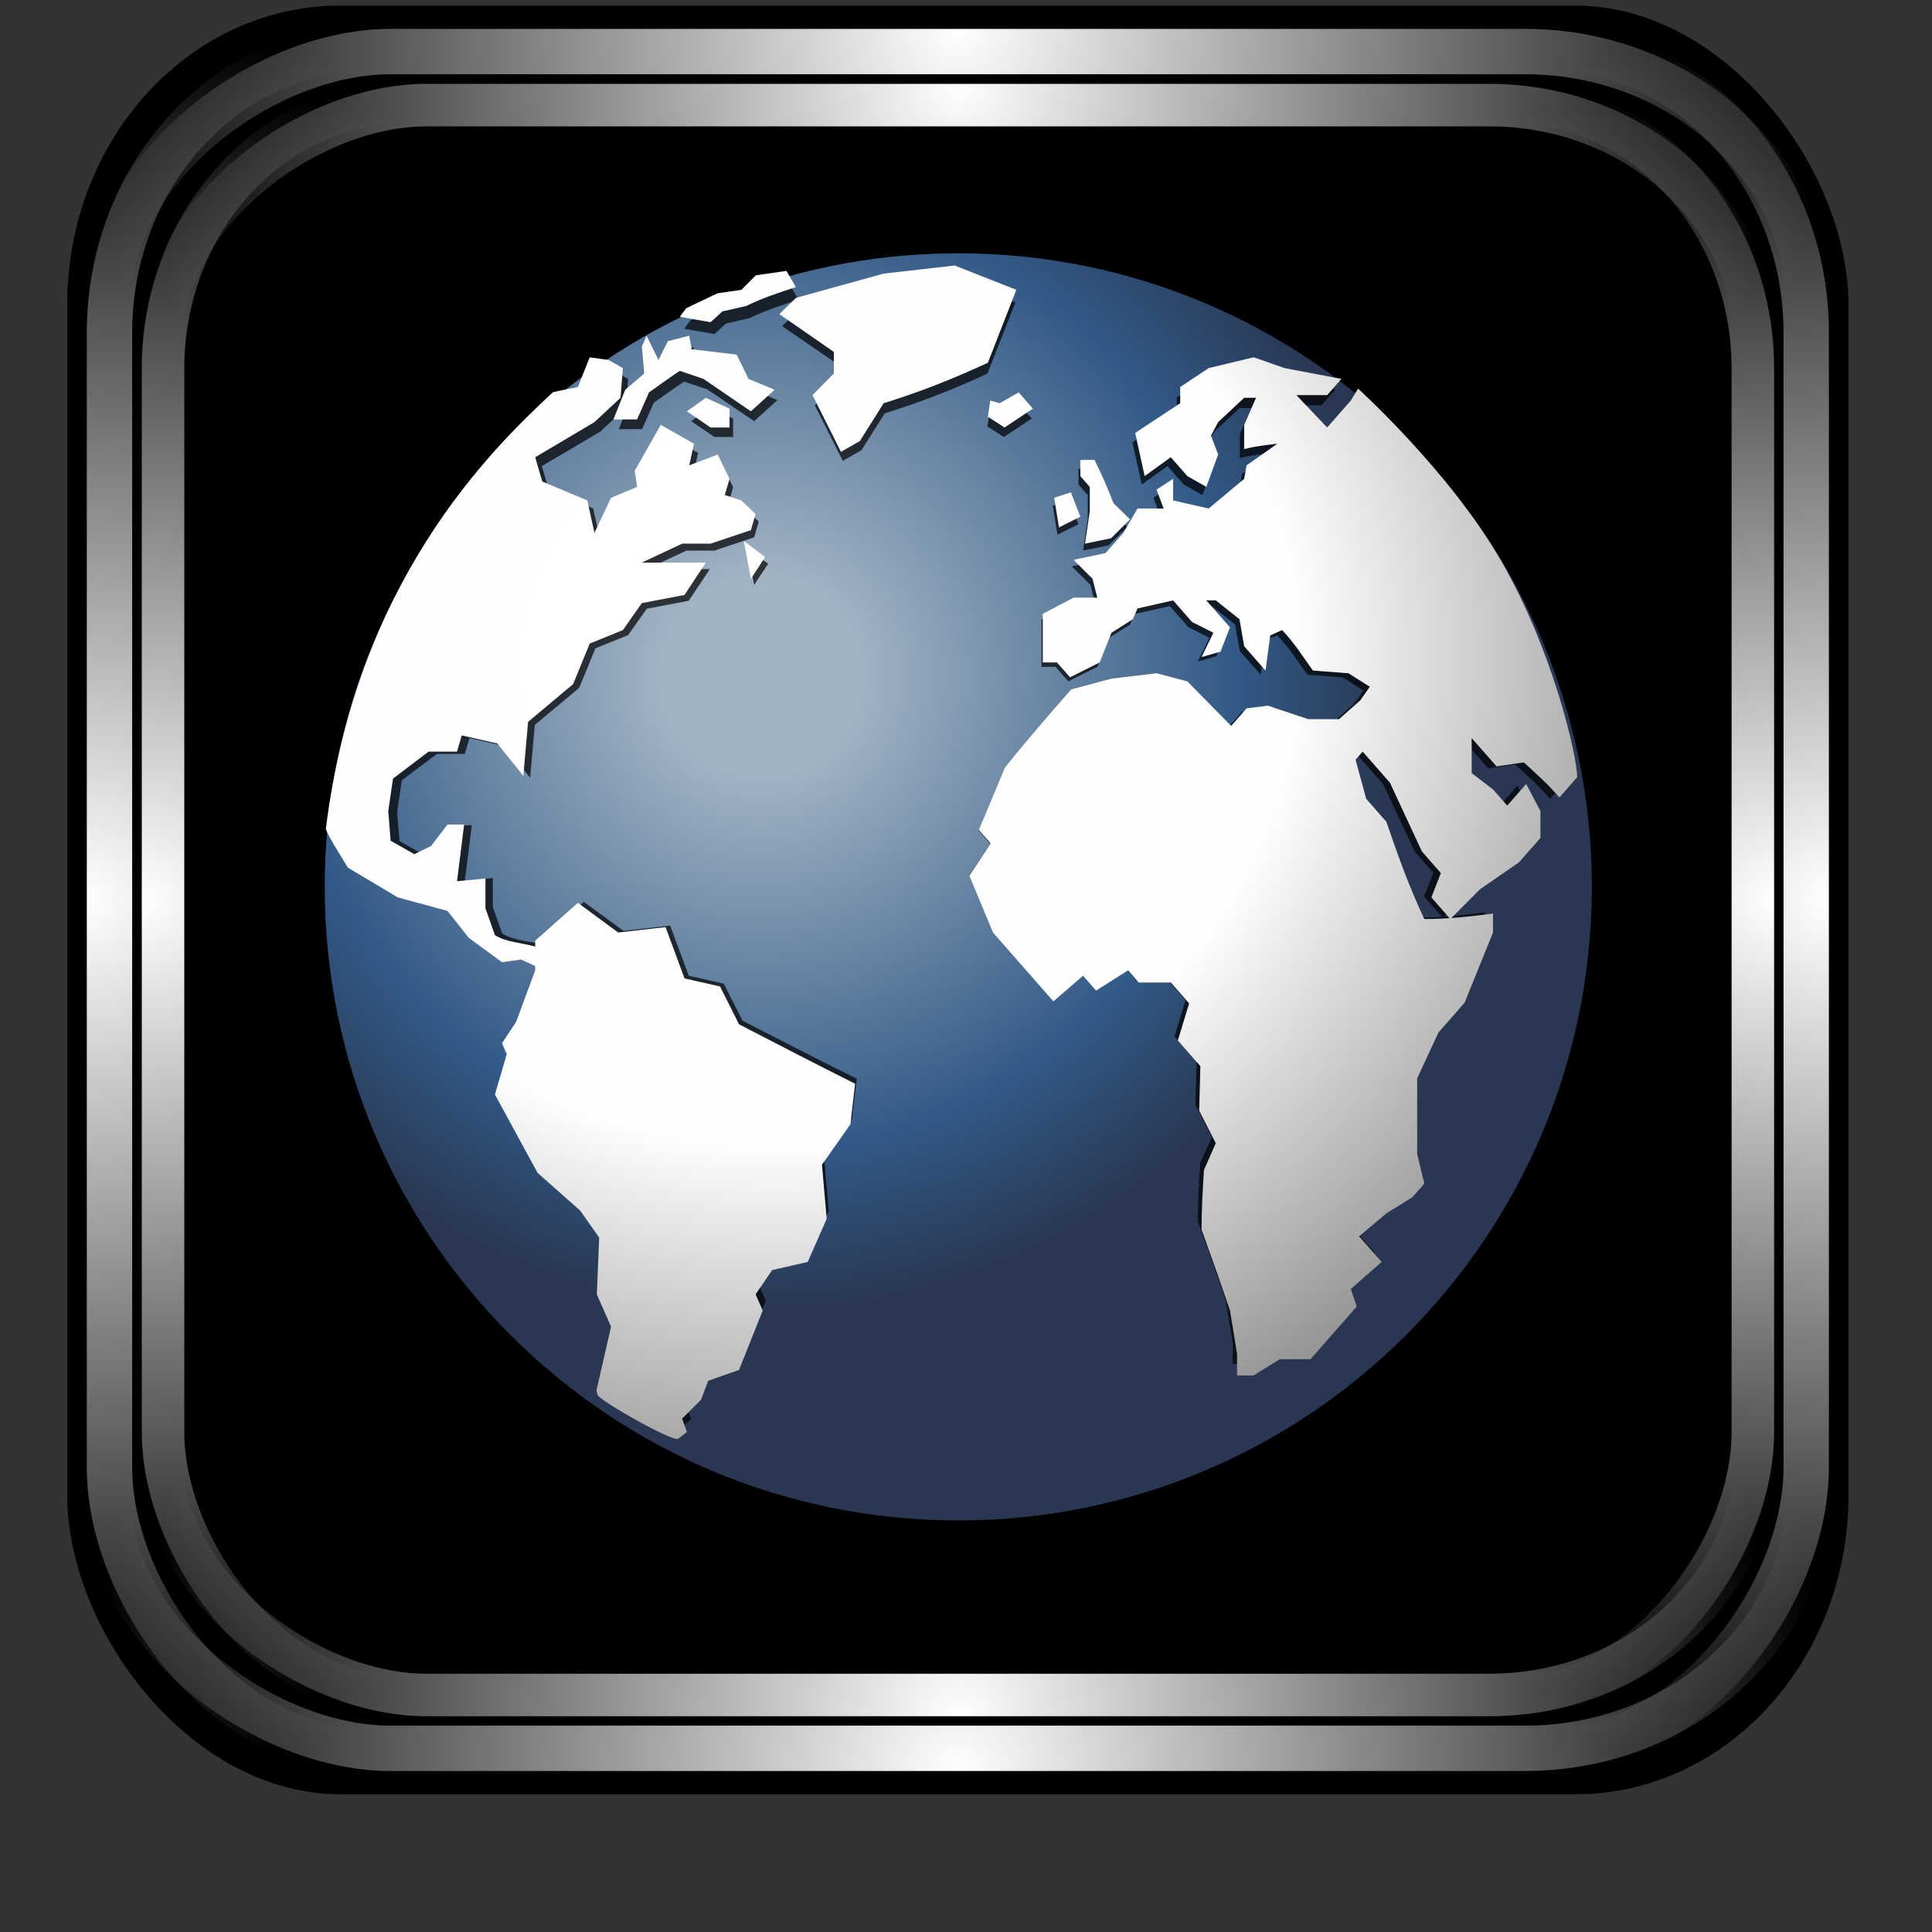 <?xml version="1.0" encoding="UTF-8" standalone="no"?>
<!-- Created with Inkscape (http://www.inkscape.org/) -->

<svg
   xmlns:dc="http://purl.org/dc/elements/1.1/"
   xmlns:cc="http://creativecommons.org/ns#"
   xmlns:rdf="http://www.w3.org/1999/02/22-rdf-syntax-ns#"
   xmlns:svg="http://www.w3.org/2000/svg"
   xmlns="http://www.w3.org/2000/svg"
   xmlns:xlink="http://www.w3.org/1999/xlink"
   xmlns:sodipodi="http://sodipodi.sourceforge.net/DTD/sodipodi-0.dtd"
   xmlns:inkscape="http://www.inkscape.org/namespaces/inkscape"
   id="svg2"
   sodipodi:version="0.32"
   inkscape:version="0.47pre0 r21549"
   width="256"
   height="256"
   version="1.0"
   sodipodi:docname="ephiphany.svg"
   inkscape:output_extension="org.inkscape.output.svg.inkscape">
  <rect width="100%" height="100%" fill="#333333" stroke="none"/>
  <sodipodi:namedview
     inkscape:window-height="718"
     inkscape:window-width="911"
     inkscape:pageshadow="2"
     inkscape:pageopacity="0.0"
     guidetolerance="10.0"
     gridtolerance="10.0"
     objecttolerance="10.0"
     borderopacity="1.0"
     bordercolor="#666666"
     pagecolor="#ffffff"
     id="base"
     width="48px"
     height="48px"
     inkscape:zoom="1.8203125"
     inkscape:cx="128"
     inkscape:cy="128"
     inkscape:window-x="180"
     inkscape:window-y="143"
     inkscape:current-layer="svg2"
     showgrid="false" />
  <defs
     id="defs5">
    <linearGradient
       inkscape:collect="always"
       id="linearGradient1242">
      <stop
         style="stop-color:#ffffff;stop-opacity:1;"
         offset="0"
         id="stop1244" />
      <stop
         style="stop-color:#ffffff;stop-opacity:0;"
         offset="1"
         id="stop1246" />
    </linearGradient>
    <mask
       maskUnits="userSpaceOnUse"
       x="122.963"
       y="97.149"
       width="576.609"
       height="587.491"
       id="XMLID_23_">
      <g
         id="g31"
         style="filter:url(#Adobe_OpacityMaskFilter)">
        <radialGradient
           id="XMLID_24_"
           cx="88.978"
           cy="-20.899"
           r="673.116"
           fx="88.978"
           fy="-20.899"
           gradientUnits="userSpaceOnUse">
          <stop
             offset="0.309"
             style="stop-color:#FFFFFF"
             id="stop34" />
          <stop
             offset="1"
             style="stop-color:#000000"
             id="stop3816" />
        </radialGradient>
        <ellipse
           sodipodi:ry="349.10599"
           sodipodi:rx="512.93402"
           sodipodi:cy="286.172"
           sodipodi:cx="295.89499"
           cx="295.895"
           cy="286.172"
           rx="512.934"
           ry="349.106"
           id="ellipse38"
           style="fill:url(#XMLID_24_)" />
      </g>
    </mask>
    <radialGradient
       inkscape:collect="always"
       xlink:href="#linearGradient1242"
       id="radialGradient3933"
       gradientUnits="userSpaceOnUse"
       gradientTransform="matrix(0.953,0,0,0.956,6.022,5.455)"
       cx="-0.451"
       cy="125.285"
       fx="-0.451"
       fy="125.285"
       r="127.408" />
    <radialGradient
       inkscape:collect="always"
       xlink:href="#linearGradient1242"
       id="radialGradient3935"
       gradientUnits="userSpaceOnUse"
       gradientTransform="matrix(0.953,0,0,0.956,-247.894,5.455)"
       cx="-0.451"
       cy="125.285"
       fx="-0.451"
       fy="125.285"
       r="127.408" />
    <radialGradient
       inkscape:collect="always"
       xlink:href="#linearGradient1242"
       id="radialGradient3937"
       gradientUnits="userSpaceOnUse"
       gradientTransform="matrix(0.953,0,0,0.956,4.349,-246.788)"
       cx="-0.451"
       cy="125.285"
       fx="-0.451"
       fy="125.285"
       r="127.408" />
    <radialGradient
       inkscape:collect="always"
       xlink:href="#linearGradient1242"
       id="radialGradient3939"
       gradientUnits="userSpaceOnUse"
       gradientTransform="matrix(0.953,0,0,0.956,-246.221,-246.788)"
       cx="-0.451"
       cy="125.285"
       fx="-0.451"
       fy="125.285"
       r="127.408" />
    <radialGradient
       inkscape:collect="always"
       xlink:href="#linearGradient1242"
       id="radialGradient3941"
       gradientUnits="userSpaceOnUse"
       gradientTransform="matrix(0.953,0,0,0.956,6.022,5.455)"
       cx="-0.451"
       cy="125.285"
       fx="-0.451"
       fy="125.285"
       r="127.408" />
    <radialGradient
       inkscape:collect="always"
       xlink:href="#linearGradient1242"
       id="radialGradient3943"
       gradientUnits="userSpaceOnUse"
       gradientTransform="matrix(0.953,0,0,0.956,-247.894,5.455)"
       cx="-0.451"
       cy="125.285"
       fx="-0.451"
       fy="125.285"
       r="127.408" />
    <radialGradient
       inkscape:collect="always"
       xlink:href="#linearGradient1242"
       id="radialGradient3945"
       gradientUnits="userSpaceOnUse"
       gradientTransform="matrix(0.953,0,0,0.956,4.349,-246.788)"
       cx="-0.451"
       cy="125.285"
       fx="-0.451"
       fy="125.285"
       r="127.408" />
    <radialGradient
       inkscape:collect="always"
       xlink:href="#linearGradient1242"
       id="radialGradient3947"
       gradientUnits="userSpaceOnUse"
       gradientTransform="matrix(0.953,0,0,0.956,-246.221,-246.788)"
       cx="-0.451"
       cy="125.285"
       fx="-0.451"
       fy="125.285"
       r="127.408" />
    <radialGradient
       xlink:href="#linearGradient3962-2"
       r="19.391"
       fy="17.053"
       fx="18.532"
       cy="17.053"
       cx="18.532"
       gradientTransform="matrix(8.982,0,0,8.982,1233.604,365.929)"
       gradientUnits="userSpaceOnUse"
       id="radialGradient4034"
       inkscape:collect="always" />
    <linearGradient
       id="linearGradient3962-2">
      <stop
         style="stop-color:#d3e9ff;stop-opacity:1;"
         offset="0"
         id="stop3964-8" />
      <stop
         style="stop-color:#d3e9ff;stop-opacity:1;"
         offset="0.155"
         id="stop4134-9" />
      <stop
         style="stop-color:#4074ae;stop-opacity:1;"
         offset="0.75"
         id="stop4346-3" />
      <stop
         style="stop-color:#36486c;stop-opacity:1;"
         offset="1"
         id="stop3966-6" />
    </linearGradient>
    <radialGradient
       xlink:href="#linearGradient4750-8"
       r="40.693"
       fy="17.81"
       fx="18.934"
       cy="17.486"
       cx="18.634"
       gradientTransform="matrix(9.293,0,0,8.702,1229.419,359.858)"
       gradientUnits="userSpaceOnUse"
       id="radialGradient4036"
       inkscape:collect="always" />
    <linearGradient
       id="linearGradient4750-8">
      <stop
         style="stop-color:#ffffff;stop-opacity:1;"
         offset="0"
         id="stop4752-0" />
      <stop
         style="stop-color:#fefefe;stop-opacity:1;"
         offset="0.379"
         id="stop4758-2" />
      <stop
         style="stop-color:#1d1d1d;stop-opacity:1;"
         offset="1"
         id="stop4754-1" />
    </linearGradient>
    <radialGradient
       xlink:href="#linearGradient4750-8"
       r="40.693"
       fy="17.81"
       fx="18.934"
       cy="17.486"
       cx="18.634"
       gradientTransform="matrix(9.293,0,0,8.702,1229.419,359.858)"
       gradientUnits="userSpaceOnUse"
       id="radialGradient4038"
       inkscape:collect="always" />
    <radialGradient
       xlink:href="#linearGradient4750-8"
       r="40.693"
       fy="17.81"
       fx="18.934"
       cy="17.486"
       cx="18.634"
       gradientTransform="matrix(9.293,0,0,8.702,1229.419,359.858)"
       gradientUnits="userSpaceOnUse"
       id="radialGradient4040"
       inkscape:collect="always" />
    <radialGradient
       xlink:href="#linearGradient4750-8"
       r="40.693"
       fy="17.81"
       fx="18.934"
       cy="17.486"
       cx="18.634"
       gradientTransform="matrix(9.293,0,0,8.702,1229.419,359.858)"
       gradientUnits="userSpaceOnUse"
       id="radialGradient4042"
       inkscape:collect="always" />
    <radialGradient
       xlink:href="#linearGradient4750-8"
       r="40.693"
       fy="17.81"
       fx="18.934"
       cy="17.486"
       cx="18.634"
       gradientTransform="matrix(9.293,0,0,8.702,1229.419,359.858)"
       gradientUnits="userSpaceOnUse"
       id="radialGradient4044"
       inkscape:collect="always" />
    <radialGradient
       xlink:href="#linearGradient4750-8"
       r="40.693"
       fy="17.81"
       fx="18.934"
       cy="17.486"
       cx="18.634"
       gradientTransform="matrix(9.293,0,0,8.702,1229.419,359.858)"
       gradientUnits="userSpaceOnUse"
       id="radialGradient4046"
       inkscape:collect="always" />
    <radialGradient
       xlink:href="#linearGradient4750-8"
       r="40.693"
       fy="17.81"
       fx="18.934"
       cy="17.486"
       cx="18.634"
       gradientTransform="matrix(9.293,0,0,8.702,1229.419,359.858)"
       gradientUnits="userSpaceOnUse"
       id="radialGradient4048"
       inkscape:collect="always" />
    <radialGradient
       xlink:href="#linearGradient4750-8"
       r="40.693"
       fy="17.81"
       fx="18.934"
       cy="17.486"
       cx="18.634"
       gradientTransform="matrix(9.293,0,0,8.702,1229.419,359.858)"
       gradientUnits="userSpaceOnUse"
       id="radialGradient4050"
       inkscape:collect="always" />
    <radialGradient
       xlink:href="#linearGradient4750-8"
       r="40.693"
       fy="17.81"
       fx="18.934"
       cy="17.486"
       cx="18.634"
       gradientTransform="matrix(9.293,0,0,8.702,1229.419,359.858)"
       gradientUnits="userSpaceOnUse"
       id="radialGradient4052"
       inkscape:collect="always" />
    <radialGradient
       r="40.693"
       fy="17.81"
       fx="18.934"
       cy="17.486"
       cx="18.634"
       gradientTransform="matrix(9.293,0,0,8.702,1229.419,359.858)"
       gradientUnits="userSpaceOnUse"
       id="radialGradient6380"
       xlink:href="#linearGradient4750-8"
       inkscape:collect="always" />
  </defs>
  <g
     id="g3916"
     transform="matrix(0.951,0,0,0.951,6.183,0.101)">
    <rect
       ry="41.624"
       rx="38.039"
       y="0.675"
       x="2.867"
       height="249.221"
       width="248.18"
       id="rect2380"
       style="fill:#000000;fill-opacity:1;stroke:none" />
    <g
       id="g1282">
      <rect
         ry="39.649"
         rx="36.235"
         y="6.585"
         x="8.753"
         height="237.4"
         width="236.409"
         id="rect468"
         style="fill:none;stroke:url(#radialGradient3933);stroke-width:6.321;stroke-miterlimit:4;stroke-opacity:1;stroke-dasharray:none" />
      <g
         id="g1270">
        <rect
           transform="scale(-1,1)"
           ry="39.649"
           rx="36.235"
           y="6.585"
           x="-245.162"
           height="237.4"
           width="236.409"
           id="rect1250"
           style="fill:none;stroke:url(#radialGradient3935);stroke-width:6.321;stroke-miterlimit:4;stroke-opacity:1;stroke-dasharray:none" />
        <g
           id="g1262">
          <rect
             transform="matrix(0,1,-1,0,0,0)"
             ry="39.649"
             rx="36.235"
             y="-245.658"
             x="7.081"
             height="237.4"
             width="236.409"
             id="rect1254"
             style="fill:none;stroke:url(#radialGradient3937);stroke-width:6.321;stroke-miterlimit:4;stroke-opacity:1;stroke-dasharray:none" />
          <rect
             style="fill:none;stroke:url(#radialGradient3939);stroke-width:6.321;stroke-miterlimit:4;stroke-opacity:1;stroke-dasharray:none"
             id="rect1258"
             width="236.409"
             height="237.4"
             x="-243.49"
             y="-245.658"
             rx="36.235"
             ry="39.649"
             transform="matrix(0,-1,-1,0,0,0)" />
        </g>
      </g>
    </g>
    <g
       transform="matrix(0.937,0,0,0.937,8.013,7.907)"
       id="g1298">
      <rect
         style="fill:none;stroke:url(#radialGradient3941);stroke-width:6.321;stroke-miterlimit:4;stroke-opacity:1;stroke-dasharray:none"
         id="rect1300"
         width="236.409"
         height="237.4"
         x="8.753"
         y="6.585"
         rx="36.235"
         ry="39.649" />
      <g
         id="g1302">
        <rect
           style="fill:none;stroke:url(#radialGradient3943);stroke-width:6.321;stroke-miterlimit:4;stroke-opacity:1;stroke-dasharray:none"
           id="rect1304"
           width="236.409"
           height="237.4"
           x="-245.162"
           y="6.585"
           rx="36.235"
           ry="39.649"
           transform="scale(-1,1)" />
        <g
           id="g1306">
          <rect
             style="fill:none;stroke:url(#radialGradient3945);stroke-width:6.321;stroke-miterlimit:4;stroke-opacity:1;stroke-dasharray:none"
             id="rect1308"
             width="236.409"
             height="237.4"
             x="7.081"
             y="-245.658"
             rx="36.235"
             ry="39.649"
             transform="matrix(0,1,-1,0,0,0)" />
          <rect
             transform="matrix(0,-1,-1,0,0,0)"
             ry="39.649"
             rx="36.235"
             y="-245.658"
             x="-243.49"
             height="237.4"
             width="236.409"
             id="rect1310"
             style="fill:none;stroke:url(#radialGradient3947);stroke-width:6.321;stroke-miterlimit:4;stroke-opacity:1;stroke-dasharray:none" />
        </g>
      </g>
    </g>
  </g>
  <g
     id="g4010"
     transform="matrix(0.482,0,0,0.482,-573.992,-160.548)">
    <path
       style="fill:#000000;fill-opacity:1;fill-rule:nonzero;stroke:none"
       d="m 1628.458,576.884 c 0,96.196 -77.984,174.179 -174.167,174.179 -96.192,0 -174.171,-77.984 -174.171,-174.179 0,-96.192 77.98,-174.167 174.171,-174.167 96.183,0 174.167,77.975 174.167,174.167 l 0,0 z"
       id="path4326" />
    <path
       id="path3214"
       d="m 1628.458,576.884 c 0,96.196 -77.984,174.179 -174.167,174.179 -96.192,0 -174.171,-77.984 -174.171,-174.179 0,-96.192 77.98,-174.167 174.171,-174.167 96.183,0 174.167,77.975 174.167,174.167 l 0,0 z"
       style="opacity:0.769;fill:url(#radialGradient4034);fill-opacity:1;fill-rule:nonzero;stroke:none" />
    <path
       d="m 1621.79,547.249 c 0,2.318 0,0 0,0 l -4.808,5.446 c -2.947,-3.473 -6.256,-6.394 -9.616,-9.444 l -7.376,1.085 -6.739,-7.618 0,9.427 5.773,4.369 3.843,4.352 5.136,-5.808 c 1.293,2.421 2.568,4.843 3.852,7.264 l 0,7.256 -5.782,6.531 -10.582,7.264 -8.014,7.997 -5.136,-5.825 2.568,-6.531 -5.128,-5.808 -8.66,-18.51 -7.376,-8.341 -1.931,2.172 2.895,10.53 5.446,6.17 c 3.11,8.979 6.187,17.561 10.272,26.144 6.334,0 12.305,-0.672 18.595,-1.465 l 0,5.084 -7.695,18.876 -7.057,7.979 -5.773,12.357 c 0,6.773 0,13.546 0,20.319 l 1.931,7.997 -3.206,3.62 -7.066,4.36 -7.376,6.17 6.101,6.894 -8.341,7.273 1.603,4.705 -12.512,14.167 -8.332,0 -7.057,4.36 -4.498,0 0,-5.808 -1.913,-11.633 c -2.482,-7.29 -5.067,-14.528 -7.695,-21.767 0,-5.343 0.319,-10.634 0.638,-15.975 l 3.215,-7.256 -4.498,-8.721 0.327,-11.977 -6.101,-6.894 3.05,-9.979 -4.963,-5.631 -8.668,0 -2.886,-3.266 -8.66,5.45 -3.524,-4.002 -8.023,6.898 c -5.446,-6.174 -10.901,-12.344 -16.355,-18.513 l -6.411,-15.252 5.773,-8.703 -3.206,-3.627 7.048,-16.709 c 5.791,-7.204 11.84,-14.115 17.958,-21.051 l 10.909,-2.904 12.185,-1.448 8.341,2.18 11.865,11.969 4.171,-4.714 5.765,-0.724 10.909,3.627 8.341,0 5.773,-5.084 2.568,-3.627 -5.782,-3.627 -9.625,-0.724 c -2.671,-3.705 -5.153,-7.6 -8.324,-10.892 l -3.215,1.448 -1.284,9.444 -5.773,-6.531 -1.275,-7.273 -6.411,-5.067 -2.576,0 6.419,7.256 -2.568,6.531 -5.128,1.448 3.206,-6.531 -5.782,-2.895 -5.119,-5.808 -9.634,2.172 -1.275,2.895 -5.773,3.636 -3.206,7.988 -8.014,3.989 -3.533,-3.989 -3.843,0 0,-13.072 8.341,-4.36 6.411,0 -1.293,-5.075 -5.119,-5.084 8.652,-1.819 4.808,-5.437 3.843,-6.54 7.066,0 -1.931,-5.075 4.498,-2.904 0,5.808 9.616,2.172 9.616,-7.979 0.646,-3.636 8.332,-5.803 c -3.016,0.375 -6.032,0.65 -8.979,1.452 l 0,-6.539 3.206,-7.26 -3.206,0 -7.045,6.531 -1.931,3.632 1.931,5.089 -3.215,8.703 -5.128,-2.904 -4.481,-5.075 -7.066,5.075 -2.568,-11.611 12.185,-7.984 0,-4.36 7.703,-5.08 12.185,-2.908 8.341,2.908 15.389,2.904 -3.843,4.352 -8.341,0 8.341,8.712 6.411,-7.256 1.948,-3.192 c 0,0 24.593,22.042 38.647,46.153 14.055,24.119 20.655,52.547 20.655,58.32 z"
       id="path4144"
       style="fill:#000000;fill-opacity:0.713;fill-rule:nonzero;stroke:none" />
    <path
       d="m 1462.953,445.969 -0.646,4.352 4.498,2.904 7.686,-5.08 -3.843,-4.356 -5.136,2.908 -2.559,-0.728"
       id="path4152"
       style="fill:#000000;fill-opacity:0.713;fill-rule:nonzero;stroke:none" />
    <path
       d="m 1470.01,416.206 -16.682,-6.536 -19.233,2.176 -23.739,6.531 -4.49,4.36 14.752,10.16 0,5.808 -5.773,5.808 7.703,15.256 5.119,-2.913 6.428,-10.16 c 9.909,-3.064 18.794,-6.536 28.212,-10.892 l 7.703,-19.599"
       id="path4160"
       style="fill:#000000;fill-opacity:0.713;fill-rule:nonzero;stroke:none" />
    <path
       d="m 1487.33,477.193 -2.568,-6.54 -4.498,1.456 1.293,7.979 5.773,-2.895"
       id="path4168"
       style="fill:#000000;fill-opacity:0.713;fill-rule:nonzero;stroke:none" />
    <path
       d="m 1489.889,475.728 -1.284,8.721 7.057,-1.456 5.128,-5.075 -4.49,-4.36 c -1.508,-4.016 -3.24,-7.764 -5.128,-11.616 l -3.843,0 0,4.352 2.559,2.904 0,6.531"
       id="path4176"
       style="fill:#000000;fill-opacity:0.713;fill-rule:nonzero;stroke:none" />
    <path
       d="m 1394.965,613.673 -5.135,-10.168 -9.621,-2.176 -5.131,-13.787 -12.826,1.448 -10.901,-7.979 -11.551,10.16 0,1.602 c -3.494,-1.009 -7.79,-1.146 -10.901,-3.059 l -2.568,-7.256 0,-7.988 -7.695,0.724 c 0.642,-5.084 1.28,-10.16 1.926,-15.243 l -4.494,0 -4.485,5.808 -4.494,2.172 -6.416,-3.62 -0.642,-7.988 1.284,-8.712 9.625,-7.256 7.695,0 1.279,-4.36 9.621,2.172 7.057,8.721 1.284,-14.528 12.188,-10.16 4.49,-10.892 8.979,-3.627 5.131,-7.256 11.542,-2.188 5.778,-8.703 c -5.774,0 -11.547,0 -17.32,0 l 10.905,-5.084 7.691,0 10.909,-3.636 1.284,-4.343 -3.852,-3.636 -4.489,-1.456 1.284,-4.352 -3.206,-6.531 -7.7,2.895 1.284,-5.803 -8.979,-5.084 -7.053,12.335 0.638,4.36 -7.053,2.913 -4.494,9.435 -1.922,-8.712 -12.188,-5.084 -1.926,-6.531 16.036,-9.444 7.057,-6.531 0.642,-7.984 -3.847,-2.18 -5.131,-0.728 -3.206,7.988 c 0,0 -5.364,1.051 -6.743,1.392 -17.613,16.23 -53.201,51.267 -61.469,117.411 0.327,1.534 5.993,10.426 5.993,10.426 l 13.469,7.979 13.469,3.636 5.778,7.264 8.975,6.531 5.131,-0.724 3.847,1.732 0,1.172 -5.128,13.792 -3.852,5.808 1.284,2.913 -3.206,10.874 11.547,21.06 11.542,10.168 5.135,7.256 -0.646,15.252 3.852,8.703 -3.852,16.7 c 0,0 -0.302,-0.103 0.19,1.568 0.496,1.672 20.552,12.805 21.827,11.857 1.271,-0.965 2.357,-1.81 2.357,-1.81 l -1.279,-3.62 5.128,-5.084 1.926,-5.084 8.341,-2.913 6.411,-15.975 -1.922,-4.343 4.481,-6.531 9.625,-2.188 5.136,-11.616 -1.284,-14.511 7.695,-10.892 1.284,-10.892 c -10.53,-5.222 -20.974,-10.599 -31.426,-15.975"
       id="path4184"
       style="fill:#000000;fill-opacity:0.713;fill-rule:nonzero;stroke:none" />
    <path
       d="m 1380.85,448.868 6.411,4.356 5.136,0 0,-5.08 -6.411,-2.904 -5.135,3.627"
       id="path4192"
       style="fill:#000000;fill-opacity:0.713;fill-rule:nonzero;stroke:none" />
    <path
       d="m 1364.177,443.065 -3.21,7.984 6.416,0 3.21,-7.26 c 2.766,-1.956 5.519,-3.925 8.337,-5.808 l 6.416,2.18 c 4.274,2.904 8.549,5.808 12.826,8.707 l 6.419,-5.803 -7.062,-2.904 -3.21,-6.536 -12.185,-1.452 -0.642,-3.632 -5.773,1.456 -2.562,5.081 -3.21,-6.536 -1.279,2.904 0.642,7.26 -5.132,4.359"
       id="path4200"
       style="fill:#000000;fill-opacity:0.713;fill-rule:nonzero;stroke:none" />
    <path
       d="m 1387.261,424.909 3.21,-2.9 6.416,-1.452 c 4.394,-2.137 8.806,-3.576 13.469,-5.084 l -2.559,-4.356 -8.281,1.189 -3.912,3.899 -6.45,0.935 -5.735,2.693 -2.788,1.348 -1.702,2.279 8.332,1.448"
       id="path4228"
       style="fill:#000000;fill-opacity:0.713;fill-rule:nonzero;stroke:none" />
    <path
       d="m 1398.17,493.884 3.852,-5.808 -5.778,-4.352 1.926,10.16"
       id="path4236"
       style="fill:#000000;fill-opacity:0.713;fill-rule:nonzero;stroke:none" />
    <path
       d="m 1624.42,546.758 c 0,2.37 0,0 0,0 l -4.884,5.569 c -2.994,-3.551 -6.355,-6.538 -9.768,-9.657 l -7.492,1.11 -6.845,-7.789 0,9.64 5.864,4.467 3.903,4.45 5.216,-5.939 c 1.313,2.476 2.608,4.952 3.912,7.427 l 0,7.419 -5.873,6.679 -10.748,7.427 -8.14,8.177 -5.216,-5.957 2.608,-6.679 -5.208,-5.939 -8.796,-18.927 -7.492,-8.529 -1.961,2.22 2.941,10.768 5.532,6.309 c 3.159,9.181 6.285,17.957 10.434,26.733 6.434,0 12.499,-0.688 18.888,-1.498 l 0,5.199 -7.816,19.301 -7.168,8.159 -5.864,12.635 c 0,6.926 0,13.852 0,20.777 l 1.961,8.177 -3.256,3.701 -7.177,4.458 -7.492,6.309 6.197,7.049 -8.473,7.436 1.628,4.811 -12.709,14.486 -8.463,0 -7.168,4.458 -4.569,0 0,-5.939 -1.943,-11.896 c -2.521,-7.455 -5.146,-14.856 -7.816,-22.257 0,-5.463 0.324,-10.873 0.648,-16.336 l 3.265,-7.419 -4.569,-8.917 0.333,-12.247 -6.197,-7.049 3.098,-10.204 -5.042,-5.758 -8.805,0 -2.932,-3.339 -8.796,5.573 -3.58,-4.093 -8.149,7.053 c -5.532,-6.313 -11.073,-12.622 -16.613,-18.931 l -6.512,-15.596 5.864,-8.899 -3.256,-3.709 7.16,-17.085 c 5.882,-7.366 12.026,-14.433 18.241,-21.525 l 11.081,-2.969 12.377,-1.481 8.473,2.23 12.052,12.238 4.237,-4.82 5.855,-0.74 11.081,3.709 8.473,0 5.864,-5.199 2.608,-3.709 -5.873,-3.709 -9.777,-0.74 c -2.713,-3.789 -5.234,-7.771 -8.456,-11.138 l -3.265,1.481 -1.304,9.657 -5.864,-6.679 -1.295,-7.437 -6.512,-5.181 -2.617,0 6.52,7.419 -2.608,6.679 -5.208,1.481 3.256,-6.679 -5.873,-2.96 -5.199,-5.939 -9.786,2.22 -1.295,2.96 -5.864,3.718 -3.256,8.168 -8.14,4.079 -3.589,-4.079 -3.903,0 0,-13.366 8.473,-4.458 6.512,0 -1.313,-5.19 -5.199,-5.199 8.788,-1.86 4.884,-5.56 3.903,-6.688 7.177,0 -1.961,-5.19 4.569,-2.969 0,5.939 9.768,2.22 9.768,-8.159 0.656,-3.718 8.463,-5.934 c -3.063,0.383 -6.127,0.665 -9.12,1.485 l 0,-6.687 3.256,-7.424 -3.256,0 -7.156,6.679 -1.961,3.714 1.961,5.203 -3.265,8.899 -5.208,-2.969 -4.551,-5.19 -7.177,5.19 -2.608,-11.873 12.377,-8.164 0,-4.458 7.824,-5.194 12.377,-2.974 8.473,2.974 15.632,2.969 -3.903,4.45 -8.473,0 8.473,8.908 6.512,-7.419 1.978,-3.264 c 0,0 24.98,22.539 39.256,47.193 14.276,24.663 20.98,53.731 20.98,59.635 z"
       id="path3224"
       style="fill:url(#radialGradient4036);fill-opacity:1;fill-rule:nonzero;stroke:none;stroke-width:1.018;marker:none;visibility:visible;display:inline;overflow:visible" />
    <path
       d="m 1463.081,443.195 -0.656,4.45 4.569,2.969 7.807,-5.194 -3.903,-4.455 -5.216,2.974 -2.599,-0.744"
       id="path3232"
       style="fill:url(#radialGradient4038);fill-opacity:1;fill-rule:nonzero;stroke:none;stroke-width:1.018;marker:none;visibility:visible;display:inline;overflow:visible" />
    <path
       d="m 1470.25,412.761 -16.945,-6.683 -19.536,2.225 -24.113,6.679 -4.56,4.458 14.985,10.389 0,5.939 -5.864,5.939 7.824,15.6 5.199,-2.978 6.529,-10.389 c 10.065,-3.133 19.09,-6.683 28.657,-11.138 l 7.824,-20.041"
       id="path3240"
       style="fill:url(#radialGradient4040);fill-opacity:1;fill-rule:nonzero;stroke:none;stroke-width:1.018;marker:none;visibility:visible;display:inline;overflow:visible" />
    <path
       d="m 1487.843,475.122 -2.608,-6.688 -4.569,1.489 1.313,8.159 5.864,-2.96"
       id="path3248"
       style="fill:url(#radialGradient4042);fill-opacity:1;fill-rule:nonzero;stroke:none;stroke-width:1.018;marker:none;visibility:visible;display:inline;overflow:visible" />
    <path
       d="m 1490.442,473.625 -1.304,8.917 7.168,-1.489 5.208,-5.19 -4.56,-4.458 c -1.532,-4.106 -3.291,-7.939 -5.208,-11.877 l -3.903,0 0,4.45 2.599,2.969 0,6.679"
       id="path3256"
       style="fill:url(#radialGradient4044);fill-opacity:1;fill-rule:nonzero;stroke:none;stroke-width:1.018;marker:none;visibility:visible;display:inline;overflow:visible" />
    <path
       d="m 1394.022,614.679 -5.216,-10.397 -9.772,-2.225 -5.212,-14.098 -13.028,1.481 -11.073,-8.159 -11.733,10.389 0,1.639 c -3.549,-1.031 -7.912,-1.172 -11.073,-3.128 l -2.608,-7.419 0,-8.168 -7.816,0.74 c 0.652,-5.199 1.3,-10.389 1.957,-15.587 l -4.565,0 -4.556,5.939 -4.565,2.22 -6.517,-3.701 -0.652,-8.168 1.304,-8.908 9.777,-7.419 7.816,0 1.3,-4.458 9.772,2.22 7.168,8.917 1.304,-14.856 12.38,-10.389 4.56,-11.138 9.12,-3.709 5.212,-7.419 11.724,-2.238 5.869,-8.899 c -5.864,0 -11.729,0 -17.593,0 l 11.076,-5.199 7.812,0 11.081,-3.718 1.304,-4.441 -3.912,-3.718 -4.56,-1.489 1.304,-4.45 -3.256,-6.679 -7.821,2.96 1.304,-5.934 -9.12,-5.199 -7.164,12.613 0.648,4.458 -7.164,2.978 -4.565,9.648 -1.952,-8.908 -12.38,-5.199 -1.957,-6.679 16.289,-9.657 7.168,-6.679 0.652,-8.164 -3.908,-2.23 -5.212,-0.744 -3.256,8.168 c 0,0 -5.449,1.075 -6.849,1.423 -17.891,16.596 -54.039,52.423 -62.437,120.058 0.333,1.568 6.088,10.661 6.088,10.661 l 13.681,8.159 13.681,3.718 5.869,7.427 9.116,6.679 5.212,-0.74 3.908,1.771 0,1.198 -5.208,14.102 -3.912,5.939 1.304,2.978 -3.256,11.12 11.729,21.534 11.724,10.397 5.216,7.419 -0.656,15.596 3.912,8.899 -3.912,17.076 c 0,0 -0.306,-0.106 0.193,1.603 0.504,1.71 20.875,13.094 22.17,12.125 1.291,-0.987 2.394,-1.851 2.394,-1.851 l -1.3,-3.701 5.208,-5.199 1.957,-5.199 8.473,-2.978 6.512,-16.336 -1.952,-4.441 4.551,-6.679 9.777,-2.238 5.216,-11.877 -1.304,-14.838 7.816,-11.138 1.304,-11.138 c -10.696,-5.34 -21.305,-10.838 -31.921,-16.336"
       id="path3264"
       style="fill:url(#radialGradient4046);fill-opacity:1;fill-rule:nonzero;stroke:none;stroke-width:1.018;marker:none;visibility:visible;display:inline;overflow:visible" />
    <path
       d="m 1379.685,446.159 6.512,4.455 5.216,0 0,-5.194 -6.512,-2.969 -5.216,3.709"
       id="path3272"
       style="fill:url(#radialGradient4048);fill-opacity:1;fill-rule:nonzero;stroke:none;stroke-width:1.018;marker:none;visibility:visible;display:inline;overflow:visible" />
    <path
       d="m 1362.749,440.225 -3.261,8.164 6.517,0 3.261,-7.424 c 2.81,-2 5.606,-4.013 8.468,-5.939 l 6.517,2.23 c 4.341,2.969 8.683,5.939 13.028,8.904 l 6.52,-5.934 -7.173,-2.969 -3.261,-6.683 -12.377,-1.485 -0.652,-3.714 -5.864,1.489 -2.603,5.195 -3.261,-6.683 -1.3,2.969 0.652,7.424 -5.213,4.457"
       id="path3280"
       style="fill:url(#radialGradient4050);fill-opacity:1;fill-rule:nonzero;stroke:none;stroke-width:1.018;marker:none;visibility:visible;display:inline;overflow:visible" />
    <path
       d="m 1386.198,421.66 3.261,-2.965 6.517,-1.485 c 4.463,-2.185 8.945,-3.657 13.681,-5.199 l -2.599,-4.455 -8.412,1.216 -3.974,3.987 -6.552,0.956 -5.825,2.754 -2.831,1.379 -1.729,2.331 8.464,1.481"
       id="path3308"
       style="fill:url(#radialGradient4052);fill-opacity:1;fill-rule:nonzero;stroke:none;stroke-width:1.018;marker:none;visibility:visible;display:inline;overflow:visible" />
    <path
       d="m 1397.278,492.19 3.912,-5.939 -5.869,-4.45 1.957,10.389"
       id="path3316"
       style="fill:url(#radialGradient6380);fill-opacity:1;fill-rule:nonzero;stroke:none;stroke-width:1.018;marker:none;visibility:visible;display:inline;overflow:visible" />
  </g>
</svg>

